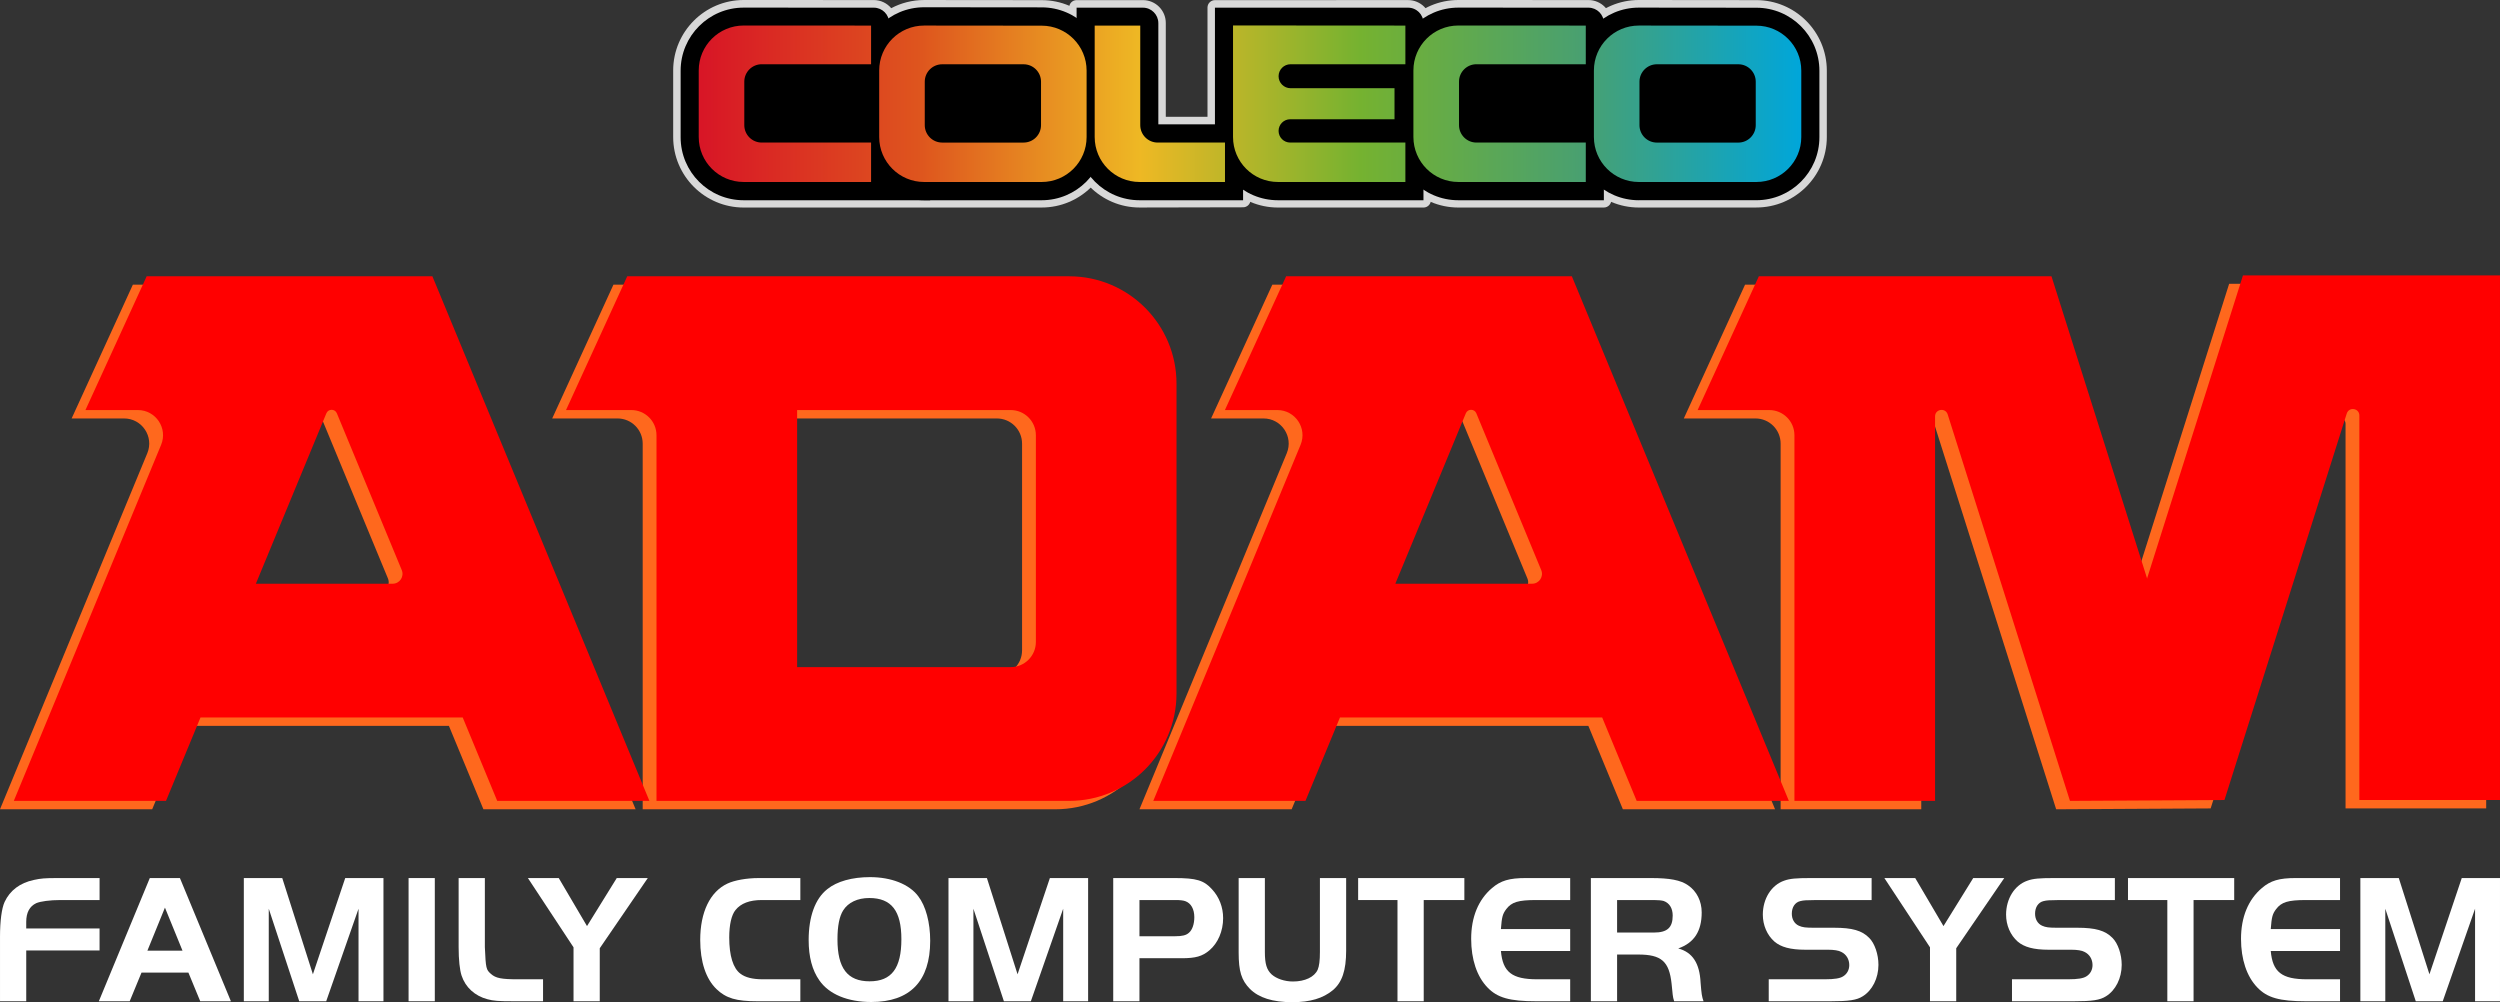 <?xml version="1.0" encoding="utf-8"?>
<!-- Generator: Adobe Illustrator 25.2.3, SVG Export Plug-In . SVG Version: 6.00 Build 0)  -->
<svg version="1.1" id="Layer_1" xmlns="http://www.w3.org/2000/svg" xmlns:xlink="http://www.w3.org/1999/xlink" x="0px" y="0px"
	 viewBox="0 0 3839.01 1538.97" style="enable-background:new 0 0 3839.01 1538.97;" xml:space="preserve">
<rect x="0" y="0" width="3839.01" height="1538.97" fill="#333333" stroke="none"/>
<style type="text/css">
	.st0{fill:#FF681D;}
	.st1{fill:#FF0000;}
	.st2{fill:url(#SVGID_1_);}
	.st3{fill:url(#SVGID_2_);}
	.st4{fill:#00CFFF;}
	.st5{fill:#004CC6;}
	.st6{fill:url(#SVGID_3_);}
	.st7{fill:url(#SVGID_4_);}
	.st8{fill:#D8D8D8;}
	.st9{fill:url(#SVGID_5_);}
	.st10{fill:url(#SVGID_6_);}
	.st11{fill:url(#SVGID_7_);}
	.st12{fill:#FFFFFF;}
	.st13{fill:url(#SVGID_8_);}
	.st14{fill:url(#SVGID_9_);}
	.st15{fill:url(#SVGID_10_);}
	.st16{fill:url(#SVGID_11_);}
	.st17{fill:url(#SVGID_12_);}
	.st18{fill:url(#SVGID_13_);}
	.st19{fill:url(#SVGID_14_);}
	.st20{fill:#666666;}
	.st21{fill:#999999;}
</style>
<g>
	<g>
		<path class="st12" d="M152.9,1459.54H40.29v78.01H0.01v-98.71c0-24.39,2.55-43.97,7.09-53.89c8.23-17.59,23.54-29.22,45.1-33.75
			c10.5-2.27,16.45-2.84,35.46-2.84h65.24v33.75H92.76c-16.17,0-30.63,1.99-37.16,4.82c-10.21,4.82-15.32,14.47-15.32,28.65v10.21
			h112.61v33.75H152.9z"/>
		<path class="st12" d="M230.04,1348.35h46.24l78.29,189.2h-47.09l-18.15-43.97h-72.05l-18.15,43.97h-47.37L230.04,1348.35z
			 M226.35,1459.83h53.89l-26.95-66.09L226.35,1459.83z"/>
		<path class="st12" d="M480.49,1496.13l49.64-147.78h58.72v189.2h-38.29v-142.11l-49.64,142.11h-41.41l-46.8-142.11v142.11h-38.29
			v-189.2h59L480.49,1496.13z"/>
		<path class="st12" d="M627.41,1348.35h40.28v189.2h-40.28V1348.35z"/>
		<path class="st12" d="M744.55,1348.35v106.09c1.42,32.9,1.99,34.61,9.36,41.13s15.88,8.23,41.41,8.23h38.58v33.75h-42.83
			c-26.66,0-32.9-0.57-42.55-3.12c-19.29-5.11-33.75-18.15-39.71-36.31c-2.83-8.51-4.54-24.11-4.54-43.68v-106.09H744.55z"/>
		<path class="st12" d="M810.64,1348.35h47.37l43.4,73.75l45.67-73.75h47.66l-73.75,107.79v81.41h-40.28v-82.83L810.64,1348.35z"/>
		<path class="st12" d="M1229,1537.55h-65.81c-32.62,0-48.22-4.54-62.97-18.72c-16.17-15.6-24.96-41.7-24.96-75.45
			c0-42.55,15.03-74.03,41.7-86.51c10.78-5.11,29.5-8.51,47.94-8.51h64.11v33.75h-59.28c-18.72,0-32.05,5.11-40.28,15.32
			c-6.24,7.66-9.64,22.69-9.64,42.26c0,27.8,5.96,47.37,17.3,55.6c7.37,5.67,18.72,8.51,34.04,8.51h57.87v33.75H1229z"/>
		<path class="st12" d="M1409.97,1376.15c11.63,15.03,18.44,40.28,18.44,68.64c0,61.84-30.92,93.89-90.48,93.89
			c-36.31,0-64.96-11.91-79.71-33.19c-11.06-15.6-16.45-36.31-16.45-61.84c0-36.03,9.93-63.54,28.65-78.29
			c14.75-11.91,38.01-18.44,65.52-18.44C1368.55,1346.93,1396.07,1357.71,1409.97,1376.15z M1294.8,1397.99
			c-5.96,9.36-8.79,24.4-8.79,44.54c0,44.25,15.32,64.39,49.36,64.39c33.75,0,48.79-20.14,48.79-64.67
			c0-43.68-15.32-63.25-49.35-63.25C1316.93,1378.99,1302.46,1385.79,1294.8,1397.99z"/>
		<path class="st12" d="M1562.56,1496.13l49.64-147.78h58.72v189.2h-38.29v-142.11l-49.64,142.11h-41.41l-46.8-142.11v142.11h-38.29
			v-189.2h59L1562.56,1496.13z"/>
		<path class="st12" d="M1749.75,1537.55h-40.28v-189.2h94.46c33.19,0,44.82,3.4,57.3,17.3c11.06,11.91,17.02,27.52,17.02,44.25
			c0,19.86-7.94,38.29-20.99,49.36c-11.06,9.36-21.27,12.2-42.83,12.2h-64.67L1749.75,1537.55L1749.75,1537.55z M1804.5,1437.7
			c10.78,0,17.02-1.42,21.27-5.39c5.11-4.25,8.23-13.33,8.23-23.83c0-12.48-5.11-21.56-13.9-24.68c-3.12-1.13-8.23-1.7-14.75-1.7
			h-55.6v55.6H1804.5z"/>
		<path class="st12" d="M1942.34,1461.81c0,18.44,2.84,27.51,10.5,34.6c7.38,6.52,19.85,10.78,32.62,10.78
			c18.44,0,32.9-6.81,38.01-18.15c2.27-5.39,3.4-13.62,3.4-27.23v-113.46h40.28v111.48c0,30.35-6.24,48.79-20.42,60.7
			c-15.03,12.48-34.89,18.44-62.12,18.44c-30.35,0-51.62-6.81-65.24-20.42c-13.05-13.33-17.3-26.95-17.3-55.88v-114.32h40.28
			L1942.34,1461.81L1942.34,1461.81z"/>
		<path class="st12" d="M2085.57,1382.11v-33.75h163.1v33.75h-62.4v155.44h-40.28v-155.44H2085.57z"/>
		<path class="st12" d="M2411.19,1382.11h-52.48c-27.23,0-37.44,3.12-45.67,13.9c-5.67,7.66-6.81,11.91-8.23,30.64h106.37v33.75
			h-106.37c2.84,32.34,17.02,43.4,55.6,43.4h50.77v33.75h-52.48c-40.28,0-59.57-5.39-74.6-21.27
			c-16.17-16.74-24.96-43.12-24.96-74.6c0-33.47,11.06-60.13,32.05-78.01c13.33-11.35,26.38-15.32,51.91-15.32h68.08
			L2411.19,1382.11L2411.19,1382.11z"/>
		<path class="st12" d="M2483.22,1537.55h-40.28v-189.2h92.47c28.65,0,45.38,3.12,56.73,11.06c13.33,9.08,20.99,24.39,20.99,41.7
			c0,28.93-11.63,46.8-36.02,55.31c22.12,5.96,32.91,22.98,34.32,52.48c1.42,17.59,1.99,21.56,4.54,28.65h-45.1
			c-1.42-4.25-1.7-5.96-2.27-10.21c-0.57-5.11-1.42-13.05-1.7-16.74c-3.69-34.32-15.6-44.82-51.34-44.82h-32.34L2483.22,1537.55
			L2483.22,1537.55z M2539.67,1432.03c20.71,0,28.93-7.66,28.93-26.1c0-11.35-5.11-19.29-13.9-22.41
			c-3.12-0.85-8.23-1.42-15.03-1.42h-56.45v49.92h56.45V1432.03z"/>
		<path class="st12" d="M2716.08,1503.79h86.23c15.03,0,23.26-1.42,28.08-4.54c5.96-3.69,9.36-9.93,9.36-17.3
			c0-8.79-4.54-16.45-12.2-20.14c-3.97-2.27-11.34-3.4-20.42-3.4h-34.89c-22.69,0-37.44-3.97-47.37-12.48
			c-11.35-9.93-17.87-25.25-17.87-41.41c0-24.39,13.05-45.38,32.9-52.19c8.51-3.12,18.44-3.97,40.56-3.97h93.6v33.75h-84.53
			c-17.87,0.28-19.29,0.28-25.25,1.7c-7.94,1.99-12.77,9.36-12.77,19.29c0,8.51,3.97,15.32,10.78,18.44
			c5.67,2.55,10.21,3.12,23.83,3.12h30.35c27.8,0,42.83,4.26,53.89,15.6c8.51,8.51,14.18,25.25,14.18,41.41
			c0,20.42-9.36,39.14-24.11,48.22c-9.36,5.96-21.27,7.66-49.35,7.66h-95.02v-33.76H2716.08z"/>
		<path class="st12" d="M2893.64,1348.35h47.37l43.4,73.75l45.67-73.75h47.65l-73.75,107.79v81.41h-40.28v-82.83L2893.64,1348.35z"
			/>
		<path class="st12" d="M3089.63,1503.79h86.23c15.03,0,23.26-1.42,28.08-4.54c5.96-3.69,9.36-9.93,9.36-17.3
			c0-8.79-4.54-16.45-12.2-20.14c-3.97-2.27-11.35-3.4-20.42-3.4h-34.89c-22.69,0-37.44-3.97-47.37-12.48
			c-11.35-9.93-17.87-25.25-17.87-41.41c0-24.39,13.05-45.38,32.9-52.19c8.51-3.12,18.44-3.97,40.56-3.97h93.6v33.75h-84.53
			c-17.87,0.28-19.29,0.28-25.25,1.7c-7.94,1.99-12.77,9.36-12.77,19.29c0,8.51,3.97,15.32,10.78,18.44
			c5.67,2.55,10.21,3.12,23.83,3.12h30.35c27.8,0,42.83,4.26,53.89,15.6c8.51,8.51,14.18,25.25,14.18,41.41
			c0,20.42-9.36,39.14-24.11,48.22c-9.36,5.96-21.27,7.66-49.35,7.66h-95.02v-33.76H3089.63z"/>
		<path class="st12" d="M3267.75,1382.11v-33.75h163.1v33.75h-62.4v155.44h-40.28v-155.44H3267.75z"/>
		<path class="st12" d="M3593.37,1382.11h-52.48c-27.23,0-37.44,3.12-45.67,13.9c-5.67,7.66-6.81,11.91-8.23,30.64h106.37v33.75
			h-106.37c2.84,32.34,17.02,43.4,55.6,43.4h50.77v33.75h-52.48c-40.28,0-59.57-5.39-74.6-21.27
			c-16.17-16.74-24.96-43.12-24.96-74.6c0-33.47,11.06-60.13,32.05-78.01c13.33-11.35,26.38-15.32,51.91-15.32h68.08
			L3593.37,1382.11L3593.37,1382.11z"/>
		<path class="st12" d="M3730.65,1496.13l49.64-147.78h58.72v189.2h-38.29v-142.11l-49.64,142.11h-41.41l-46.8-142.11v142.11h-38.29
			v-189.2h59L3730.65,1496.13z"/>
	</g>
	<g>
		<g>
			<path class="st0" d="M1225.98,437.17h-23.1H941.99l-94.02,205.41h100.29c21.35,0,38.66,17.31,38.66,38.66v561.5h633.68
				c91.05,0,164.86-73.81,164.86-164.86V602.03c0-91.05-73.81-164.86-164.86-164.86H1225.98z M1530.84,1037.34h-327.97V642.59h23.1
				h304.86c21.35,0,38.66,17.31,38.66,38.66v317.42C1569.5,1020.03,1552.19,1037.34,1530.84,1037.34z"/>
			<path class="st0" d="M2392.54,437.17h-275.13h-163.63l-94.02,205.41h80.52c27.52,0,46.21,27.96,35.69,53.39l-226.21,546.77
				h233.71l52.98-128.07h402.66l52.98,128.07h233.71L2392.54,437.17z M2121.47,909.27l108.27-261.69c2.97-7.18,13.14-7.18,16.12,0
				l99.66,240.78c4.12,9.96-3.2,20.91-13.98,20.91C2331.54,909.27,2121.47,909.27,2121.47,909.27z"/>
			<path class="st0" d="M642.78,437.17H367.65H204.02L110,642.58h80.52c27.52,0,46.21,27.96,35.69,53.39L0,1242.74h233.71
				l52.98-128.07h402.66l52.98,128.07h233.71L642.78,437.17z M371.71,909.27l108.26-261.69c2.97-7.18,13.14-7.18,16.12,0
				l99.66,240.78c4.12,9.96-3.2,20.91-13.98,20.91C581.77,909.27,371.71,909.27,371.71,909.27z"/>
			<path class="st0" d="M3423.08,435.83l-147.01,464.6v1.34l-147.01-464.6H2679.7l-94.02,205.41h110
				c21.35,0,38.66,17.31,38.66,38.66v561.5h215.96V652.27c0-11.33,15.95-13.8,19.37-2.99l187.78,593.46l237.24-1.34l187.78-593.46
				c3.42-10.8,19.37-8.34,19.37,2.99v590.47h215.96V435.83H3423.08z"/>
		</g>
		<g>
			<path class="st1" d="M1247.18,424.27h-23.1H963.19l-94.02,205.41h100.29c21.35,0,38.66,17.31,38.66,38.66v561.5h633.68
				c91.05,0,164.86-73.81,164.86-164.86V589.13c0-91.05-73.81-164.86-164.86-164.86H1247.18z M1552.04,1024.43h-327.97V629.68h23.1
				h304.86c21.35,0,38.66,17.31,38.66,38.66v317.43C1590.71,1007.12,1573.4,1024.43,1552.04,1024.43z"/>
			<path class="st1" d="M2413.75,424.27h-275.13h-163.63l-94.02,205.41h80.52c27.52,0,46.21,27.96,35.69,53.39l-226.21,546.77
				h233.71l52.98-128.07h402.66l52.98,128.07h233.71L2413.75,424.27z M2142.68,896.36l108.26-261.69c2.97-7.18,13.14-7.18,16.12,0
				l99.66,240.78c4.12,9.96-3.2,20.91-13.98,20.91C2352.74,896.36,2142.68,896.36,2142.68,896.36z"/>
			<path class="st1" d="M663.98,424.27H388.85H225.22L131.2,629.68h80.52c27.52,0,46.21,27.96,35.69,53.39L21.2,1229.84h233.71
				l52.98-128.07h402.66l52.98,128.07h233.71L663.98,424.27z M392.91,896.36l108.26-261.69c2.97-7.18,13.14-7.18,16.12,0
				l99.66,240.78c4.12,9.96-3.2,20.91-13.98,20.91C602.97,896.36,392.91,896.36,392.91,896.36z"/>
			<path class="st1" d="M3444.28,422.93l-147.01,464.6v1.34l-147.01-464.6H2700.9l-94.02,205.41h110
				c21.35,0,38.66,17.31,38.66,38.66v561.5h215.96V639.37c0-11.33,15.95-13.8,19.37-2.99l187.78,593.46l237.24-1.34l187.78-593.46
				c3.42-10.8,19.37-8.34,19.37,2.99v590.47H3839V422.93H3444.28z"/>
		</g>
	</g>
	<path class="st8" d="M2805.27,210.41c0,59.7-48.53,108.23-108.23,108.23h-180.43v0.05c-59.7,0-108.23-48.53-108.23-108.23V108.23
		c0-59.7,48.53-108.23,108.23-108.23l180.57,0.18c59.6,0.09,108.09,48.62,108.09,108.23"/>
	<rect x="2556.75" y="137.91" class="st8" width="100.16" height="41.84"/>
	<path class="st8" d="M1599.71,0.2l-180.57-0.18c-18.25,0-35.46,4.54-50.56,12.55c-6.42-7.63-16.03-12.48-26.76-12.48L1141.97,0
		c-59.7,0-108.23,48.58-108.23,108.23v102.23c0,59.65,48.53,108.23,108.23,108.23l0,0l457.6-0.02c59.7,0,108.23-48.53,108.23-108.23
		v-102C1707.8,48.83,1659.31,0.25,1599.71,0.2z M1182.11,137.89h128.8v41.84h-128.8V137.89z M1559.44,179.76h-100.16v-41.84h100.16
		V179.76z"/>
	<path class="st8" d="M2239.49,318.69c-59.7,0-108.23-48.53-108.23-108.23V108.23c0-59.7,48.53-108.23,108.23-108.23l199.85,0.09
		c19.33,0,35.02,15.73,35.02,35.06v91.3c0,6.32-5.12,11.44-11.44,11.44h-183.29v41.84h183.29c6.32,0,11.44,5.12,11.44,11.44v116.07
		c0,6.32-5.12,11.44-11.44,11.44L2239.49,318.69L2239.49,318.69z"/>
	<path class="st8" d="M1750.01,318.66c-59.7,0-108.23-48.9-108.23-108.6V11.61c0-6.32,5.12-11.44,11.44-11.44h101.91
		c19.33,0,35.06,15.73,35.06,35.06v144.15h118.7c6.32,0,11.44,5.12,11.44,11.44v116.07c0,6.32-5.12,11.44-11.44,11.44
		L1750.01,318.66L1750.01,318.66z"/>
	<path class="st8" d="M1962.46,318.69c-59.7,0-108.23-48.53-108.23-108.23V11.62c0-3.04,1.2-5.95,3.37-8.07
		c2.12-2.12,5.07-3.37,8.07-3.37l296.64-0.04c19.33,0,35.02,15.73,35.02,35.06v91.3c0,6.32-5.12,11.44-11.44,11.44h-5.26v41.84h5.26
		c6.32,0,11.44,5.12,11.44,11.44v116.07c0,6.32-5.12,11.44-11.44,11.44h-223.43V318.69z"/>
	<g>
		<g>
			<path d="M1419.14,307.5c-53.38,0-96.79-43.41-96.79-96.79V107.93c0-53.38,43.41-96.79,96.79-96.79l180.57,0.18
				c53.33,0.05,96.7,43.46,96.7,96.79v102.6c0,53.38-43.41,96.79-96.79,96.79L1419.14,307.5L1419.14,307.5z"/>
			<path d="M2516.62,307.5c-53.38,0-96.79-43.41-96.79-96.79V108.48c0-53.38,43.41-96.79,96.79-96.79l180.57,0.18
				c53.33,0.05,96.7,43.46,96.7,96.79v102c0,53.38-43.41,96.79-96.79,96.79h-180.48V307.5z"/>
			<path d="M1141.97,307.5c-53.47,0-96.79-43.32-96.79-96.79V108.48c0-53.33,43.41-96.79,96.79-96.79l199.85,0.09
				c13.01,0,23.57,10.56,23.57,23.62l63.02,272.1L1141.97,307.5L1141.97,307.5z"/>
			<path d="M2239.49,307.5c-53.47,0-96.79-43.32-96.79-96.79V108.48c0-53.38,43.41-96.79,96.79-96.79l199.85,0.09
				c13.01,0,23.57,10.56,23.57,23.62v156.02v116.07L2239.49,307.5L2239.49,307.5z"/>
			<path d="M1750.01,307.5c-53.47,0-96.79-43.32-96.79-96.79V11.78h101.91c13.06,0,23.62,10.75,23.62,23.81v155.38h130.14V307.5
				H1750.01z"/>
			<path d="M1962.46,307.5c-53.47,0-96.79-43.32-96.79-96.79V11.78h296.64c13.01,0,23.57,10.62,23.57,23.67v91.3h-16.7v64.73h16.7
				v116.07h-223.43v-0.05H1962.46z"/>
		</g>
	</g>
	<g>
		<g>
			
				<linearGradient id="SVGID_1_" gradientUnits="userSpaceOnUse" x1="1072.959" y1="-1372.868" x2="2766.07" y2="-1372.868" gradientTransform="matrix(1 0 0 -1 0 -1213.588)">
				<stop  offset="0" style="stop-color:#D81526"/>
				<stop  offset="0.2" style="stop-color:#DE551E"/>
				<stop  offset="0.4" style="stop-color:#EEB824"/>
				<stop  offset="0.6" style="stop-color:#75B230"/>
				<stop  offset="0.8" style="stop-color:#49A070"/>
				<stop  offset="1" style="stop-color:#00A6DA"/>
			</linearGradient>
			<path class="st2" d="M1599.66,39.42l-180.47-0.18c-38.15-0.05-69.11,30.86-69.11,69.02v102.19
				c0.05,38.11,30.96,69.02,69.06,69.02h180.43c38.11,0,69.02-30.91,69.02-69.02v-102C1668.59,70.33,1637.72,39.46,1599.66,39.42z
				 M1598.6,192.17c0,14.76-11.99,26.76-26.76,26.76h-125.02c-14.76,0-26.76-11.99-26.76-26.76v-66.71c0-14.76,12-26.76,26.76-26.76
				h125.02c14.76,0,26.76,11.99,26.76,26.76V192.17z M2697.14,39.42l-180.43-0.18c-38.15-0.05-69.11,30.86-69.11,69.02v102.19
				c0,38.11,30.91,69.02,69.02,69.02h180.43c38.11,0,69.02-30.91,69.02-69.02v-102C2766.06,70.37,2735.2,39.46,2697.14,39.42z
				 M2696.12,192.21c0,14.76-12,26.76-26.76,26.76h-125.02c-14.76,0-26.76-11.99-26.76-26.76v-66.76
				c0-14.76,11.99-26.76,26.76-26.76h125.02c14.76,0,26.76,11.99,26.76,26.76V192.21z M1072.96,108.2v102.19
				c0,38.15,30.91,69.06,69.02,69.06h195.65v-60.53H1169.7c-14.76,0-26.76-11.99-26.76-26.76V125.4c0-14.76,12-26.76,26.76-26.76
				h167.93V39.27l-195.61-0.09C1103.91,39.19,1072.96,70.1,1072.96,108.2z M2170.43,108.2v102.19
				c0.05,38.15,30.96,69.06,69.06,69.06h195.65v-60.53h-167.93c-14.76,0-26.76-11.99-26.76-26.76V125.4
				c0-14.76,11.99-26.76,26.76-26.76h167.93V39.27l-195.61-0.09C2201.39,39.14,2170.43,70.05,2170.43,108.2z M1750.98,192.17V39.28
				H1681v171.16c0,38.11,30.86,69.02,69.02,69.02h131.07v-60.53h-103.34C1762.98,218.92,1750.98,206.93,1750.98,192.17z
				 M1893.44,210.39c0,38.15,30.86,69.06,69.02,69.06h195.65v-60.53h-176.83c-9.87,0-17.9-8.03-17.9-17.9s8.03-17.9,17.9-17.9
				h160.13v-47.66h-159.62c-10.15,0-18.41-8.26-18.41-18.41c0-10.15,8.26-18.41,18.41-18.41h176.32V39.27l-264.67-0.18
				L1893.44,210.39L1893.44,210.39z"/>
		</g>
	</g>
</g>
</svg>
